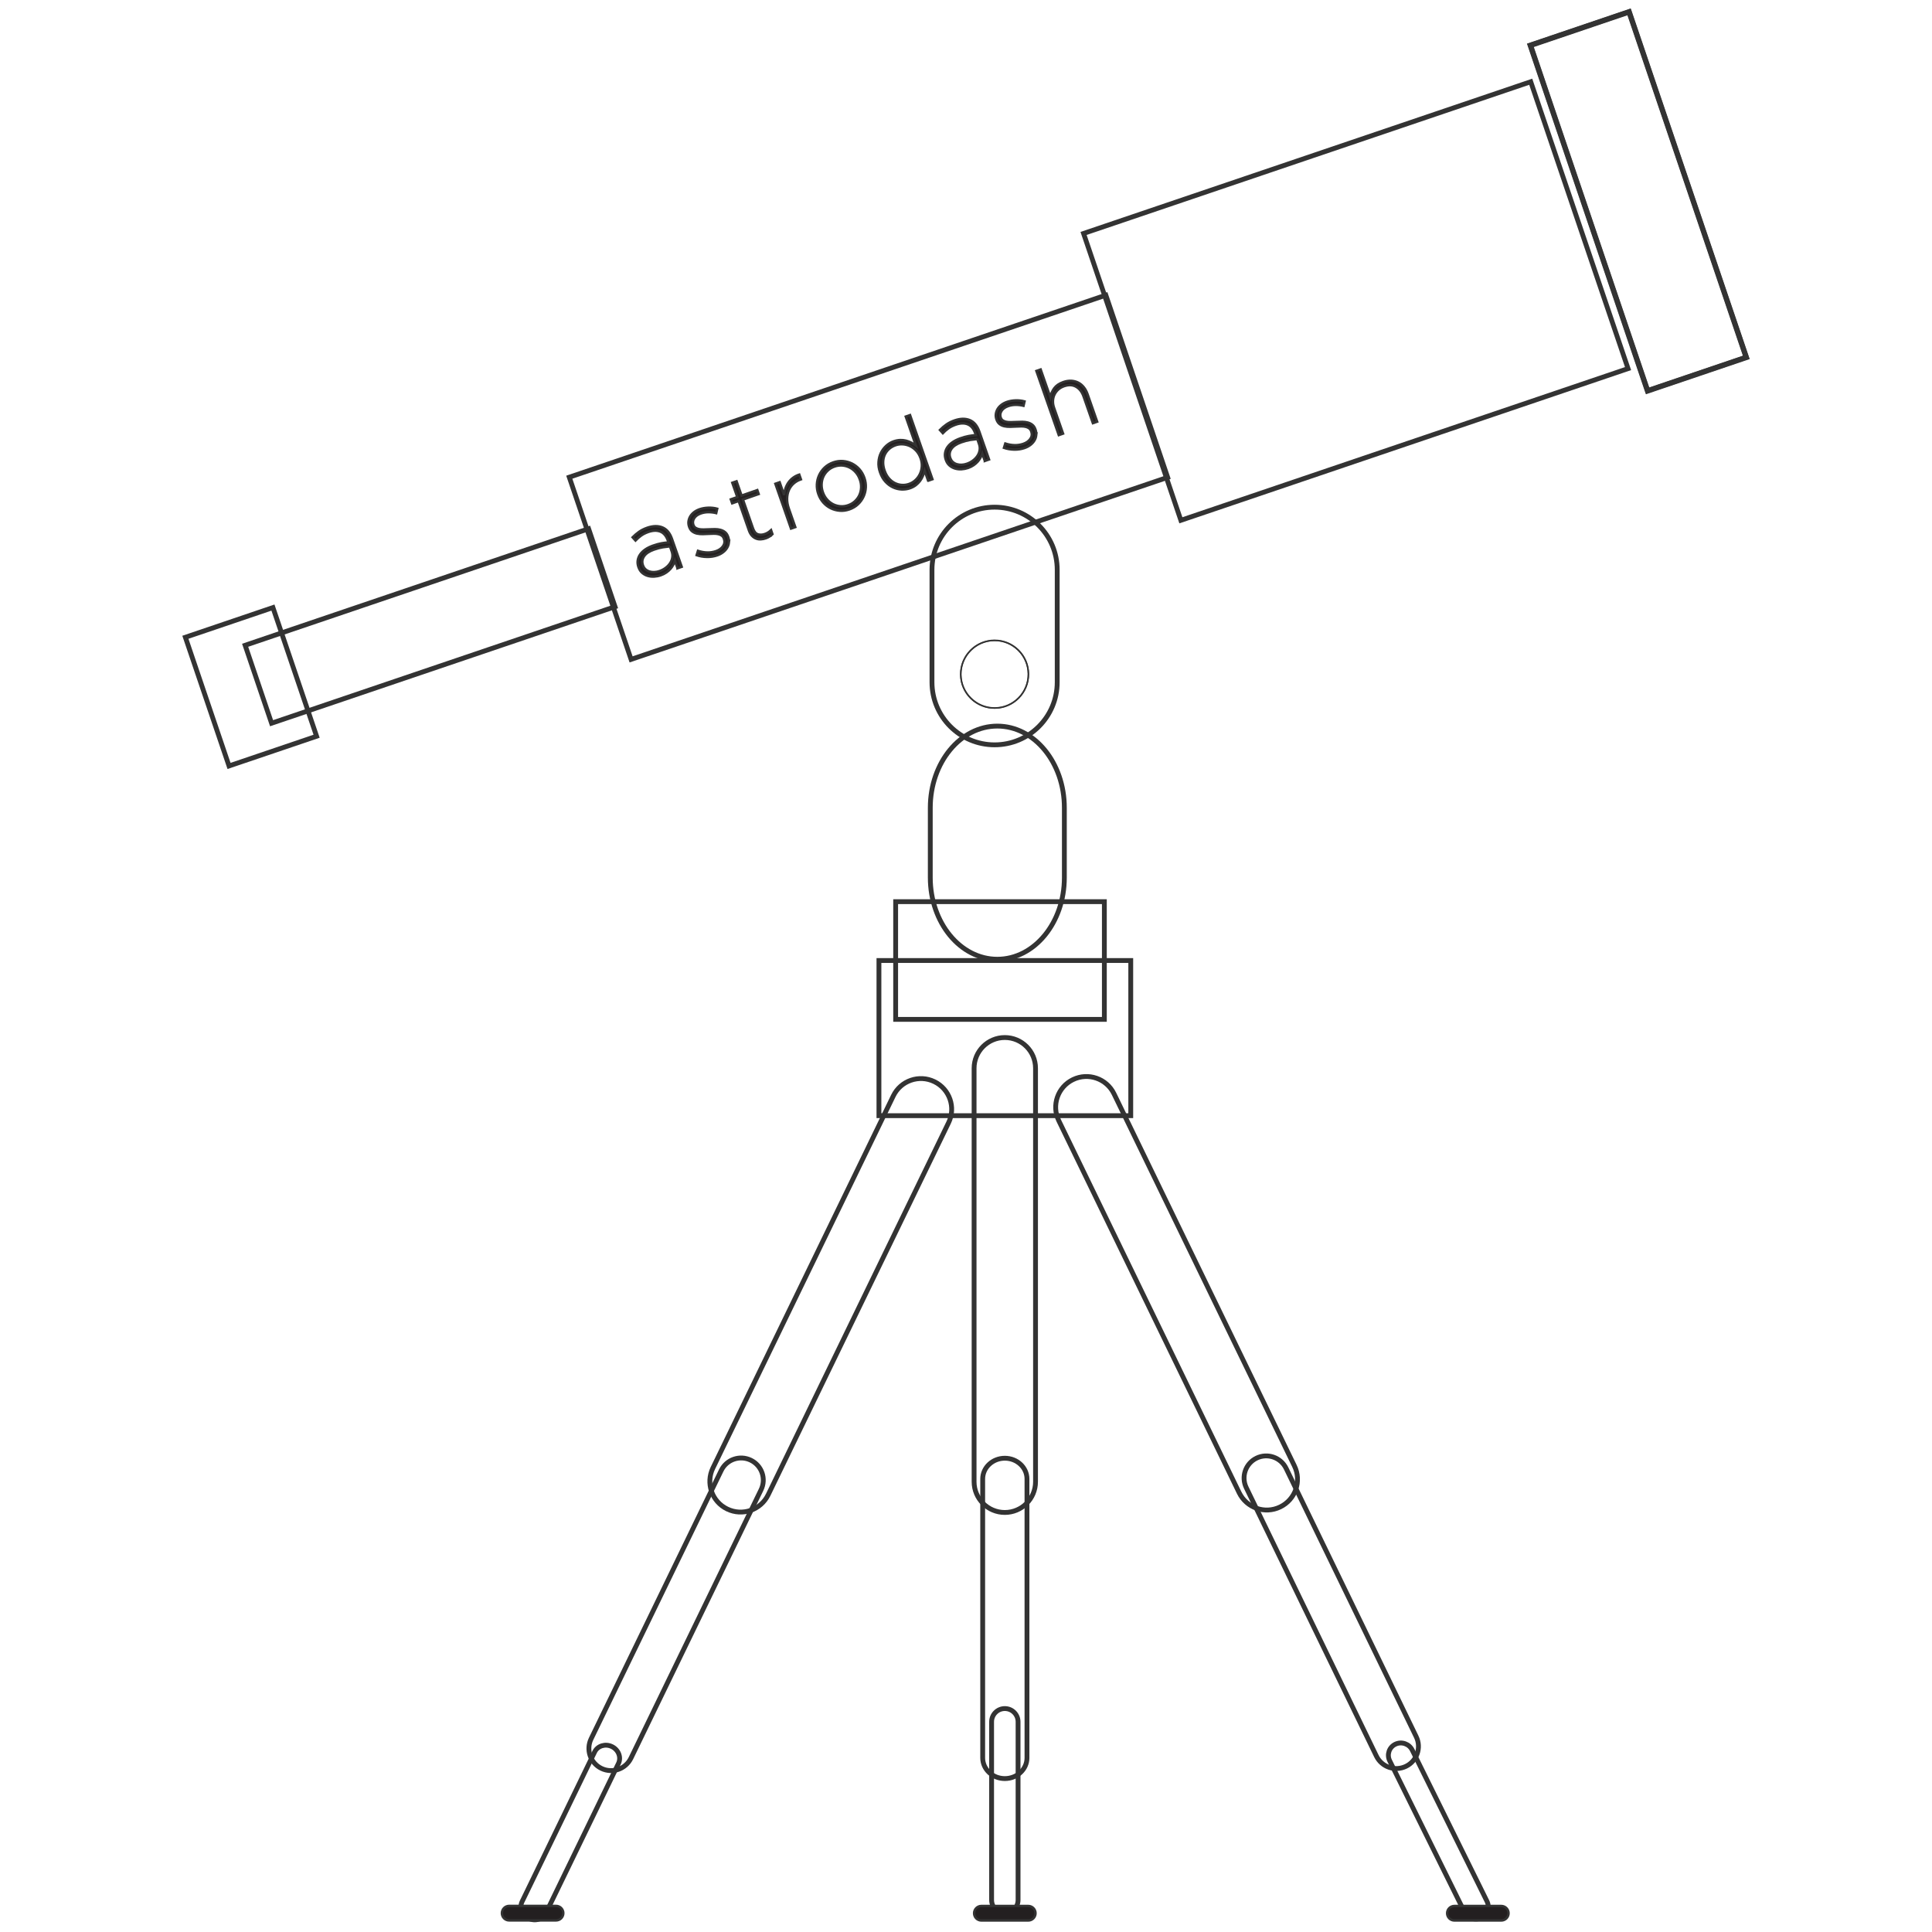 <?xml version="1.0" encoding="UTF-8"?>
<svg id="Layer_1" data-name="Layer 1" xmlns="http://www.w3.org/2000/svg" viewBox="0 0 800 800">
  <defs>
    <style>
      .cls-1, .cls-2, .cls-3, .cls-4 {
        stroke: #333;
      }

      .cls-1, .cls-2, .cls-4 {
        stroke-miterlimit: 10;
      }

      .cls-1, .cls-3 {
        fill: #231f20;
      }

      .cls-2 {
        stroke-width: 2px;
      }

      .cls-2, .cls-4 {
        fill: none;
      }

      .cls-4 {
        stroke-width: .5px;
      }
    </style>
  </defs>
  <g>
    <g>
      <rect class="cls-2" x="656.82" y="7.84" width="43.17" height="151.08" transform="translate(9.17 222.33) rotate(-18.74)"/>
      <path class="cls-2" d="m682.15,162l-.04-.11-48.57-143.19,41.1-13.94.04.11,48.57,143.19-41.1,13.94Zm-48.3-143.15l48.45,142.85,40.65-13.79L674.5,5.06l-40.65,13.79Z"/>
    </g>
    <rect class="cls-2" x="463.65" y="61.97" width="195.53" height="125.43" transform="translate(-10.3 186.94) rotate(-18.74)"/>
    <rect class="cls-2" x="242.3" y="157.82" width="234.62" height="79.66" transform="translate(-44.43 125.99) rotate(-18.74)"/>
    <rect class="cls-2" x="102.99" y="242.18" width="150.18" height="34.08" transform="translate(-73.83 70.94) rotate(-18.74)"/>
    <rect class="cls-2" x="84.77" y="256.25" width="38.29" height="56.26" transform="translate(-85.84 48.45) rotate(-18.74)"/>
    <path class="cls-2" d="m437.77,282.49c0,14.32-11.61,25.93-25.93,25.93h0c-14.32,0-25.93-11.61-25.93-25.93v-46.55c0-14.32,11.61-25.93,25.93-25.93h0c14.32,0,25.93,11.61,25.93,25.93v46.55Z"/>
    <g>
      <circle class="cls-4" cx="411.84" cy="279.17" r="14.01" transform="translate(-8.02 12.22) rotate(-1.68)"/>
      <path class="cls-4" d="m411.84,293.26c-7.77,0-14.09-6.32-14.09-14.09s6.32-14.09,14.09-14.09,14.09,6.32,14.09,14.09-6.32,14.09-14.09,14.09Zm0-28.01c-7.68,0-13.92,6.25-13.92,13.92s6.25,13.92,13.92,13.92,13.92-6.25,13.92-13.92-6.25-13.92-13.92-13.92Z"/>
    </g>
    <path class="cls-2" d="m440.73,363.38c0,18.68-12.43,33.82-27.76,33.82h0c-15.33,0-27.76-15.14-27.76-33.82v-28.9c0-18.68,12.43-33.82,27.76-33.82h0c15.33,0,27.76,15.14,27.76,33.82v28.9Z"/>
    <rect class="cls-2" x="370.87" y="373.36" width="86.42" height="48.74"/>
    <rect class="cls-2" x="363.95" y="397.73" width="104.27" height="64.25"/>
    <path class="cls-2" d="m428.79,613.56c0,7.02-5.69,12.72-12.72,12.72h0c-7.02,0-12.72-5.69-12.72-12.72v-171.22c0-7.02,5.69-12.72,12.72-12.72h0c7.02,0,12.72,5.69,12.72,12.72v171.22Z"/>
    <path class="cls-2" d="m425.25,727.89c0,4.74-4.11,8.58-9.17,8.58h0c-5.06,0-9.17-3.84-9.17-8.58v-115.49c0-4.74,4.11-8.58,9.17-8.58h0c5.06,0,9.17,3.84,9.17,8.58v115.49Z"/>
    <path class="cls-2" d="m421.56,786.75c0,3.03-2.45,5.48-5.48,5.48h0c-3.03,0-5.48-2.45-5.48-5.48v-73.79c0-3.03,2.45-5.48,5.48-5.48h0c3.03,0,5.48,2.45,5.48,5.48v73.79Z"/>
    <path class="cls-2" d="m318.09,618.95c-3.06,6.32-10.67,8.96-16.99,5.89h0c-6.32-3.06-8.96-10.67-5.89-16.99l74.7-154.07c3.06-6.32,10.67-8.96,16.99-5.89h0c6.32,3.06,8.96,10.67,5.89,16.99l-74.7,154.07Z"/>
    <path class="cls-2" d="m261.27,728c-2.21,4.56-7.69,6.46-12.25,4.25h0c-4.56-2.21-6.46-7.7-4.25-12.25l53.87-111.11c2.21-4.56,7.69-6.46,12.25-4.25h0c4.56,2.21,6.46,7.69,4.25,12.25l-53.87,111.11Z"/>
    <path class="cls-2" d="m226.06,792.16c-1.23,2.54-4.44,3.53-7.16,2.21h0c-2.72-1.32-3.93-4.45-2.7-6.99l30.03-61.94c1.23-2.54,4.44-3.53,7.16-2.21h0c2.72,1.32,3.93,4.45,2.7,6.99l-30.03,61.94Z"/>
    <path class="cls-2" d="m513.11,618.1c3.06,6.32,10.67,8.96,16.99,5.89h0c6.32-3.06,8.96-10.67,5.89-16.99l-74.7-154.07c-3.06-6.32-10.67-8.96-16.99-5.89h0c-6.32,3.06-8.96,10.67-5.89,16.99l74.7,154.07Z"/>
    <path class="cls-2" d="m569.93,727.14c2.21,4.56,7.69,6.46,12.25,4.25h0c4.56-2.21,6.46-7.7,4.25-12.25l-53.87-111.11c-2.21-4.56-7.69-6.46-12.25-4.25h0c-4.56,2.21-6.46,7.69-4.25,12.25l53.87,111.11Z"/>
    <path class="cls-2" d="m606.38,791.69c1.27,2.57,4.39,3.65,6.96,2.43h0c2.58-1.23,3.64-4.3,2.37-6.87l-30.94-62.59c-1.27-2.57-4.39-3.65-6.96-2.43h0c-2.58,1.22-3.64,4.3-2.37,6.87l30.94,62.59Z"/>
    <path class="cls-1" d="m428.79,792.23c0,1.66-1.35,3.01-3.01,3.01h-19.42c-1.66,0-3.01-1.35-3.01-3.01h0c0-1.66,1.35-3.01,3.01-3.01h19.42c1.66,0,3.01,1.35,3.01,3.01h0Z"/>
    <path class="cls-1" d="m233.26,792.2c0,1.66-1.35,3.01-3.01,3.01h-19.42c-1.66,0-3.01-1.35-3.01-3.01h0c0-1.66,1.35-3.01,3.01-3.01h19.42c1.66,0,3.01,1.35,3.01,3.01h0Z"/>
    <path class="cls-1" d="m624.66,792.23c0,1.66-1.35,3.01-3.01,3.01h-19.42c-1.66,0-3.01-1.35-3.01-3.01h0c0-1.66,1.35-3.01,3.01-3.01h19.42c1.66,0,3.01,1.35,3.01,3.01h0Z"/>
  </g>
  <g>
    <path class="cls-3" d="m280.54,235.3l-1.08-3.09c-.16.55-.4,1.11-.7,1.69-.3.58-.68,1.14-1.15,1.67-.47.53-1.04,1.03-1.7,1.49-.67.46-1.44.85-2.31,1.15-.87.31-1.78.48-2.71.54-.93.05-1.83-.04-2.67-.29-.85-.25-1.61-.66-2.29-1.24-.68-.58-1.19-1.35-1.53-2.33l-.03-.07c-.34-.97-.44-1.9-.3-2.79.14-.89.47-1.72,1-2.47.53-.76,1.24-1.44,2.14-2.06.9-.61,1.96-1.13,3.17-1.56,1.31-.46,2.46-.78,3.46-.96,1-.18,1.99-.31,2.97-.38l-.28-.8c-.66-1.88-1.69-3.11-3.1-3.67-1.41-.56-3.07-.51-4.99.16-1.14.4-2.14.9-2.98,1.51-.85.61-1.62,1.28-2.32,2.02l-1.2-1.34c.85-.85,1.74-1.61,2.68-2.27.94-.66,2.05-1.22,3.34-1.67,2.4-.84,4.51-.89,6.31-.16,1.81.73,3.13,2.31,3.98,4.74l4.04,11.58-1.75.61Zm-3.13-9.08c-.84.08-1.82.21-2.93.39-1.11.18-2.33.51-3.66.97-1.97.69-3.34,1.61-4.12,2.76-.78,1.15-.94,2.38-.49,3.69l.03.07c.24.68.59,1.22,1.06,1.64.47.42,1.02.72,1.65.91.62.19,1.3.27,2.02.23.72-.03,1.44-.17,2.14-.42.95-.33,1.8-.78,2.55-1.36.75-.57,1.36-1.22,1.83-1.94.47-.72.77-1.5.9-2.33.13-.83.05-1.67-.25-2.52l-.73-2.1Z"/>
    <path class="cls-3" d="m301.82,224.71c-.09.78-.35,1.51-.77,2.18-.42.68-.97,1.28-1.66,1.8-.69.53-1.48.94-2.38,1.26-1.36.47-2.81.7-4.34.66-1.54-.03-2.94-.28-4.22-.73l.56-1.79c1.29.42,2.57.65,3.83.68,1.26.04,2.49-.16,3.68-.57,1.26-.44,2.21-1.13,2.86-2.06.64-.93.77-1.94.39-3.03l-.03-.07c-.19-.53-.48-.94-.88-1.24-.4-.29-.89-.51-1.45-.63-.56-.13-1.17-.19-1.82-.18-.65.01-1.34.03-2.06.07-.83.04-1.67.08-2.52.1-.85.02-1.64-.05-2.38-.21-.74-.16-1.39-.46-1.96-.88-.57-.43-1-1.05-1.29-1.87l-.03-.07c-.26-.75-.35-1.49-.26-2.21.09-.72.32-1.41.69-2.05.37-.65.89-1.23,1.55-1.75.66-.52,1.44-.93,2.34-1.25,1.12-.39,2.33-.6,3.64-.64,1.31-.04,2.53.1,3.68.42l-.42,1.82c-1.04-.26-2.12-.39-3.22-.39-1.1,0-2.15.18-3.15.53-1.29.45-2.2,1.12-2.75,2-.55.88-.66,1.79-.34,2.71l.03.07c.18.51.48.9.9,1.17.42.27.92.46,1.48.56.57.1,1.2.15,1.9.13.7-.01,1.42-.04,2.14-.07.83-.04,1.65-.07,2.47-.07.82,0,1.59.1,2.31.29.72.2,1.36.51,1.9.95.55.43.96,1.06,1.25,1.89l.03.07c.29.82.38,1.63.29,2.41Z"/>
    <path class="cls-3" d="m318.62,222.18c-.44.27-.94.51-1.53.72-.73.25-1.44.39-2.14.42-.7.03-1.36-.09-1.98-.35-.62-.26-1.18-.66-1.67-1.21-.49-.55-.89-1.26-1.19-2.13l-4.25-12.16-2.69.94-.57-1.64,2.69-.94-2.07-5.93,1.78-.62,2.07,5.93,6.52-2.28.57,1.64-6.52,2.28,4.17,11.95c.47,1.33,1.14,2.14,2.01,2.43.88.29,1.86.25,2.95-.14.46-.16.88-.36,1.26-.6.38-.24.8-.56,1.25-.98l.58,1.67c-.41.39-.83.72-1.27.99Z"/>
    <path class="cls-3" d="m331.46,198.56c-1.07.37-2.02.93-2.85,1.67-.83.74-1.48,1.63-1.94,2.68-.47,1.05-.71,2.22-.75,3.53-.03,1.31.21,2.71.74,4.21l2.66,7.61-1.78.62-6.48-18.57,1.78-.62,1.84,5.28c.08-.95.27-1.88.58-2.78.31-.9.73-1.72,1.26-2.46.53-.74,1.17-1.39,1.92-1.94.75-.55,1.59-.97,2.52-1.27l.69,1.97-.18.06Z"/>
    <path class="cls-3" d="m358.51,201.82c-.07,1.33-.37,2.6-.92,3.79-.55,1.2-1.31,2.26-2.3,3.19-.98.93-2.17,1.63-3.55,2.12-1.38.48-2.74.67-4.08.55-1.34-.12-2.58-.47-3.73-1.04-1.16-.58-2.17-1.37-3.05-2.36-.88-1-1.55-2.15-2.01-3.47l-.03-.07c-.46-1.31-.65-2.63-.59-3.96.07-1.33.37-2.59.92-3.79.55-1.2,1.31-2.26,2.3-3.19.98-.93,2.17-1.63,3.55-2.12,1.38-.48,2.74-.66,4.08-.55,1.33.12,2.58.47,3.73,1.04,1.15.58,2.17,1.37,3.05,2.36.88,1,1.55,2.15,2.01,3.47l.03.07c.46,1.31.65,2.63.59,3.96Zm-2.48-3.3c-.39-1.11-.95-2.09-1.68-2.93-.73-.84-1.57-1.5-2.52-1.99-.95-.48-1.96-.76-3.05-.85-1.08-.08-2.16.06-3.23.44-1.1.38-2.04.95-2.83,1.7-.79.75-1.4,1.6-1.82,2.55-.42.95-.65,1.97-.69,3.07-.04,1.1.13,2.19.51,3.28l.03.07c.39,1.11.95,2.09,1.68,2.93s1.57,1.5,2.52,1.99c.95.48,1.96.76,3.05.85,1.08.08,2.16-.06,3.23-.44,1.1-.38,2.04-.95,2.83-1.7.79-.75,1.4-1.6,1.82-2.55.42-.95.65-1.97.69-3.07.04-1.1-.13-2.19-.51-3.28l-.02-.07Z"/>
    <path class="cls-3" d="m384.32,199.06l-1.45-4.15c-.2.75-.45,1.49-.75,2.22-.3.73-.69,1.41-1.17,2.04-.47.63-1.05,1.2-1.72,1.73-.68.52-1.47.94-2.4,1.27-1.12.39-2.29.55-3.52.5-1.23-.06-2.42-.35-3.55-.88-1.14-.53-2.18-1.3-3.12-2.32-.94-1.02-1.67-2.28-2.2-3.79l-.03-.07c-.53-1.5-.74-2.95-.63-4.33.1-1.38.43-2.64.99-3.78.56-1.13,1.3-2.11,2.22-2.94.92-.83,1.94-1.43,3.06-1.82.92-.32,1.81-.5,2.67-.53.86-.03,1.67.06,2.44.25.76.2,1.49.48,2.17.83.68.36,1.32.76,1.91,1.21l-4.19-12.01,1.78-.62,9.28,26.57-1.78.62Zm-3.14-9.36c-.42-1.19-1.01-2.2-1.78-3.04-.77-.83-1.63-1.47-2.57-1.92-.95-.44-1.94-.7-2.99-.77-1.05-.07-2.06.06-3.03.4-1.02.36-1.91.87-2.67,1.55-.76.67-1.35,1.47-1.77,2.37-.42.91-.65,1.92-.68,3.04-.03,1.11.17,2.29.6,3.53l.03.07c.42,1.21,1,2.25,1.74,3.11.74.86,1.56,1.52,2.47,1.97.91.46,1.88.72,2.89.79,1.02.07,2.02-.07,2.99-.41.97-.34,1.85-.86,2.62-1.57.78-.71,1.39-1.53,1.85-2.49.46-.95.73-1.98.82-3.1.09-1.12-.08-2.27-.49-3.46l-.03-.07Z"/>
    <path class="cls-3" d="m407.8,190.86l-1.08-3.09c-.16.55-.4,1.11-.7,1.69-.3.58-.68,1.14-1.15,1.67-.47.53-1.04,1.03-1.7,1.49-.67.46-1.44.85-2.31,1.15-.87.3-1.78.48-2.71.54-.93.05-1.83-.04-2.67-.29-.85-.25-1.61-.66-2.29-1.24-.68-.58-1.19-1.35-1.53-2.33l-.03-.07c-.34-.97-.44-1.9-.3-2.79.14-.89.47-1.72,1-2.47.53-.76,1.24-1.44,2.14-2.05.9-.61,1.96-1.13,3.17-1.56,1.31-.46,2.46-.78,3.46-.96s1.99-.31,2.97-.38l-.28-.8c-.66-1.88-1.69-3.1-3.1-3.67-1.41-.56-3.07-.51-4.99.16-1.14.4-2.14.9-2.98,1.51-.85.61-1.62,1.28-2.32,2.01l-1.2-1.34c.85-.85,1.74-1.61,2.68-2.27.94-.66,2.05-1.22,3.34-1.67,2.4-.84,4.51-.89,6.31-.16,1.81.73,3.13,2.31,3.98,4.74l4.04,11.58-1.75.61Zm-3.13-9.08c-.84.08-1.82.21-2.93.39-1.11.18-2.33.51-3.66.97-1.97.69-3.34,1.61-4.12,2.76-.78,1.15-.94,2.38-.49,3.69l.03.07c.24.68.59,1.22,1.06,1.64.47.42,1.02.72,1.65.91.62.19,1.3.27,2.02.23.72-.03,1.44-.17,2.14-.42.95-.33,1.8-.78,2.55-1.36.75-.57,1.36-1.22,1.83-1.94.47-.72.77-1.5.9-2.33.13-.83.05-1.67-.25-2.52l-.73-2.1Z"/>
    <path class="cls-3" d="m429.08,180.27c-.09.78-.35,1.51-.77,2.18-.42.68-.97,1.28-1.66,1.8-.69.53-1.48.94-2.38,1.26-1.36.47-2.81.7-4.34.66-1.54-.03-2.94-.28-4.22-.73l.56-1.79c1.29.42,2.57.65,3.83.68,1.26.04,2.49-.16,3.68-.57,1.26-.44,2.21-1.13,2.86-2.06.64-.93.77-1.94.39-3.03l-.03-.07c-.19-.53-.48-.94-.88-1.24-.4-.29-.89-.51-1.45-.63-.56-.13-1.17-.19-1.82-.18-.65.01-1.34.03-2.06.07-.83.04-1.67.08-2.52.1-.85.02-1.64-.05-2.38-.21-.74-.16-1.39-.46-1.96-.88-.57-.43-1-1.05-1.29-1.87l-.03-.07c-.26-.75-.35-1.49-.26-2.21.09-.72.32-1.41.69-2.05.37-.65.89-1.23,1.55-1.75.66-.52,1.44-.93,2.34-1.25,1.12-.39,2.33-.6,3.64-.64,1.31-.04,2.53.1,3.68.42l-.43,1.82c-1.04-.26-2.12-.39-3.22-.39s-2.15.18-3.14.53c-1.29.45-2.2,1.12-2.75,2-.55.88-.66,1.79-.34,2.71l.03.07c.18.51.48.9.9,1.17.42.27.92.46,1.48.56.57.1,1.2.15,1.9.13s1.42-.04,2.14-.07c.83-.04,1.65-.07,2.47-.07.82,0,1.59.1,2.31.29.72.2,1.36.51,1.9.95.55.43.96,1.06,1.25,1.89l.03.07c.29.82.38,1.63.29,2.41Z"/>
    <path class="cls-3" d="m452.54,175.23l-3.85-11.03c-.67-1.92-1.71-3.27-3.14-4.07-1.42-.8-3.08-.86-4.97-.2-.92.32-1.71.78-2.38,1.38-.66.6-1.18,1.29-1.56,2.08-.38.79-.59,1.64-.63,2.57-.04.93.1,1.88.44,2.85l3.75,10.74-1.78.62-9.28-26.57,1.78-.62,4,11.47c.25-1.31.78-2.53,1.58-3.66.81-1.12,2.06-1.98,3.76-2.58,1.17-.41,2.27-.58,3.33-.53,1.05.06,2.02.31,2.9.76.88.45,1.65,1.09,2.3,1.91.65.82,1.18,1.79,1.56,2.9l3.97,11.36-1.78.62Z"/>
  </g>
</svg>